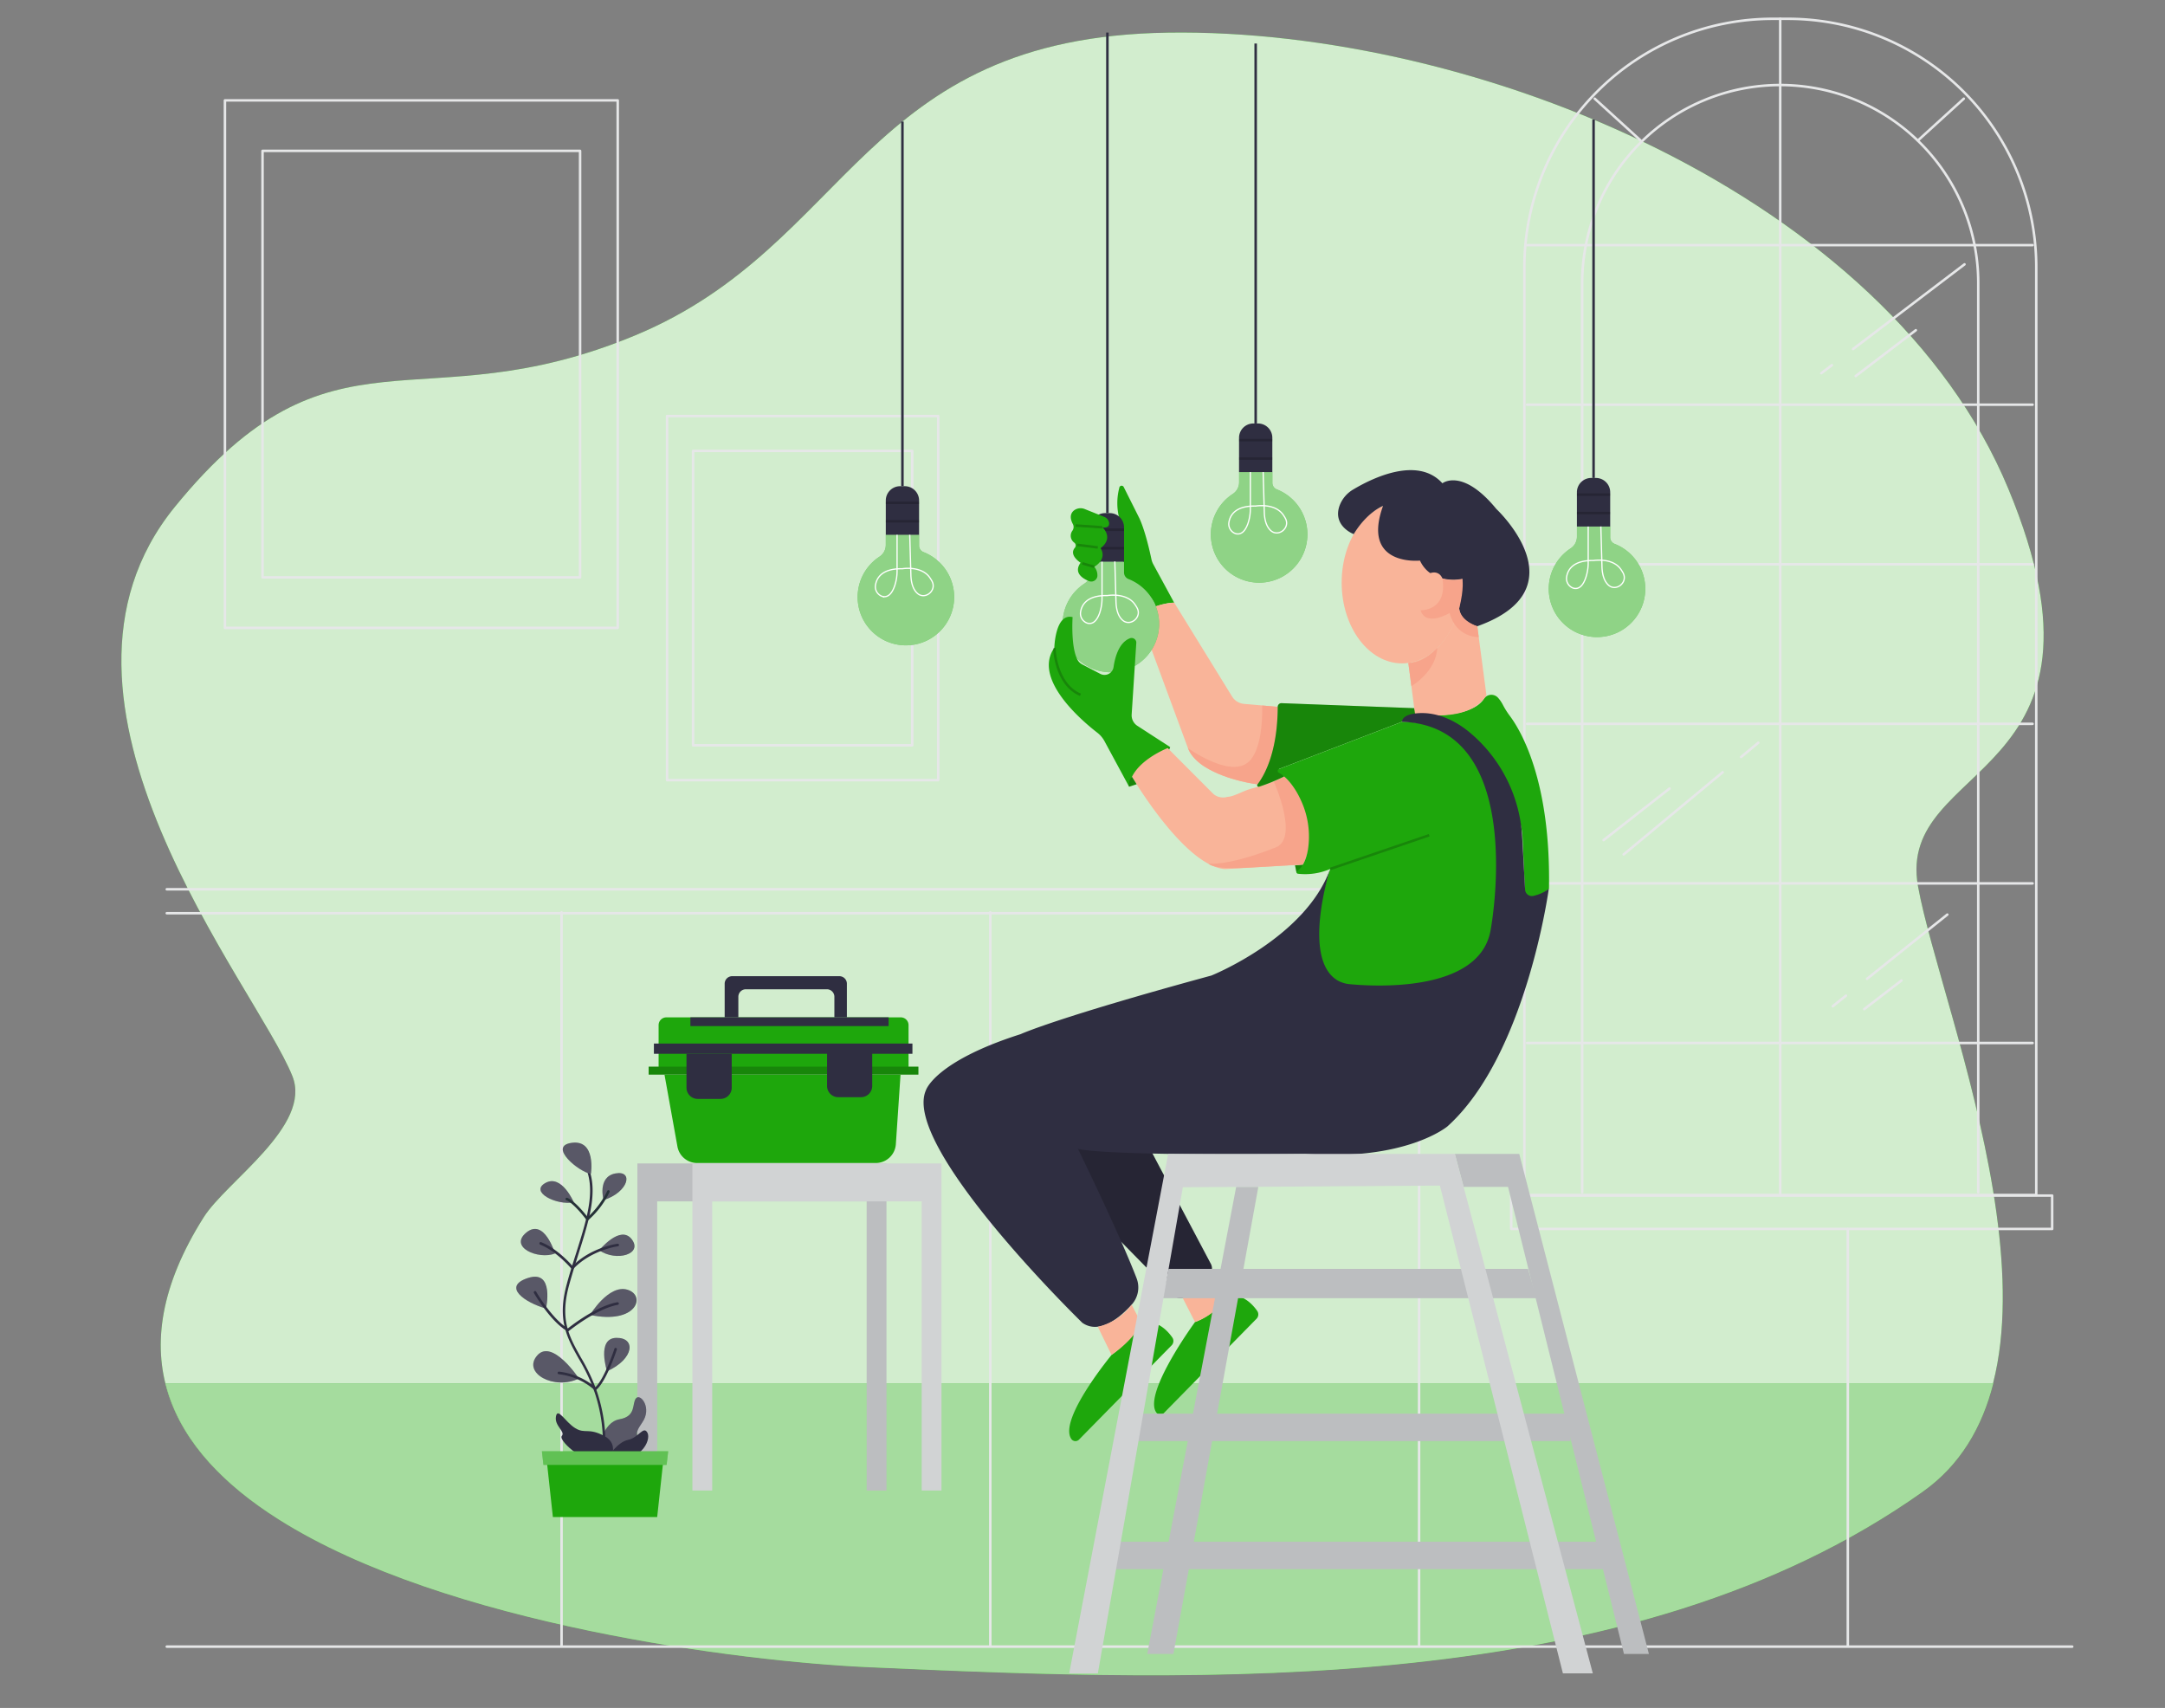  <!DOCTYPE svg PUBLIC "-//W3C//DTD SVG 1.1//EN" "http://www.w3.org/Graphics/SVG/1.1/DTD/svg11.dtd">
<svg id="f0ee4b62-737a-440a-b22b-ddf44e80779c" data-name="e82c5820-f932-4457-a036-86542dad0225" xmlns="http://www.w3.org/2000/svg" width="865.76" height="682.89" viewBox="0 0 865.76 682.89">
<rect x="0" y="0" width="865.76" height="682.89" fill="#808080" stroke="none"/>
<defs>
<style xmlns="http://www.w3.org/1999/xhtml">*, ::after, ::before { box-sizing: border-box; }
img, svg { vertical-align: middle; }
</style>
<style xmlns="http://www.w3.org/1999/xhtml">*, body, html { -webkit-font-smoothing: antialiased; }
img, svg { max-width: 100%; }
</style>
</defs>
<g id="e4f72239-207e-4c25-b0e8-b43c36d1ff78" data-name="ab6fd180-eceb-4869-b261-503079615616">
<path d="M111.5,607.51c66.6,42.08,185.63,56.78,235.44,59,135.44,6.06,305.19,12.64,421.86-70.16,68.62-48.76,7.22-191.43-1.81-242s84.88-41.53,36.12-158.92S590,11.25,467.21,13.05s-126.41,84.88-213.1,121-121-9-184.2,68.63,32.5,191.42,47,227.54c8,19.87-26.38,42.06-35.48,56.53C47,541.27,68.19,580.2,111.5,607.51Z" fill="#1ea70c" data-primary="true"/>
<path d="M111.5,607.51c66.6,42.08,185.63,56.78,235.44,59,135.44,6.06,305.19,12.64,421.86-70.16,68.62-48.76,7.22-191.43-1.81-242s84.88-41.53,36.12-158.92S590,11.25,467.21,13.05s-126.41,84.88-213.1,121-121-9-184.2,68.63,32.5,191.42,47,227.54c8,19.87-26.38,42.06-35.48,56.53C47,541.27,68.19,580.2,111.5,607.51Z" fill="#fff" opacity="0.8" style="isolation:isolate"/>
</g>
<g id="efb44321-a7e1-4485-bea1-dda96fa590c7" data-name="ab12369f-a648-48b3-a8bc-7ffd1817d0e1">
<path d="M66.21,553.11C71.62,575,88.4,593,111.59,607.6c66.6,42.08,185.63,56.78,235.44,59,135.44,6.06,305.19,12.64,421.86-70.16,15-10.64,23.74-25.72,28.22-43.35Z" fill="#1ea70c" data-primary="true"/>
<path d="M66.21,553.11C71.62,575,88.4,593,111.59,607.6c66.6,42.08,185.63,56.78,235.44,59,135.44,6.06,305.19,12.64,421.86-70.16,15-10.64,23.74-25.72,28.22-43.35Z" fill="#fff" opacity="0.6" style="isolation:isolate"/>
</g>
<g id="e0e41466-16b2-4df9-9019-16ead2258273" data-name="affac353-c9e8-4288-b811-b21443accf03">
<rect x="89.95" y="40.13" width="157.07" height="210.92" fill="none" stroke="#e6e7e8" stroke-linecap="round" stroke-linejoin="round"/>
<rect x="104.98" y="60.32" width="126.99" height="170.53" fill="none" stroke="#e6e7e8" stroke-linecap="round" stroke-linejoin="round"/>
<rect x="266.76" y="166.35" width="108.42" height="145.59" fill="none" stroke="#e6e7e8" stroke-linecap="round" stroke-linejoin="round"/>
<rect x="277.15" y="180.29" width="87.65" height="117.71" fill="none" stroke="#e6e7e8" stroke-linecap="round" stroke-linejoin="round"/>
</g>
<g id="b7b3166c-881b-47d8-a392-54cb0584c1a8" data-name="afd8feca-30d4-4f57-99e1-85ca61201a78">
<path d="M708.93,7.52h6a99.35,99.35,0,0,1,99.35,99.35h0V477.8H609.58V106.87A99.35,99.35,0,0,1,708.93,7.52Z" fill="none" stroke="#e6e7e8" stroke-linecap="round" stroke-linejoin="round"/>
<path d="M632.69,476.69V113.2A79.2,79.2,0,0,1,711.89,34h0a79.18,79.18,0,0,1,79.19,79.17v0h0v363.5" fill="none" stroke="#e6e7e8" stroke-linecap="round" stroke-linejoin="round"/>
<line x1="711.89" y1="7.52" x2="711.89" y2="477.23" fill="none" stroke="#e6e7e8" stroke-linecap="round" stroke-linejoin="round"/>
<line x1="610.68" y1="98.01" x2="812.81" y2="98.01" fill="none" stroke="#e6e7e8" stroke-linecap="round" stroke-linejoin="round"/>
<line x1="732.55" y1="146" x2="728.32" y2="149.21" fill="none" stroke="#e6e7e8" stroke-linecap="round" stroke-linejoin="round"/>
<line x1="785.59" y1="105.69" x2="741.02" y2="139.56" fill="none" stroke="#e6e7e8" stroke-linecap="round" stroke-linejoin="round"/>
<line x1="766.12" y1="132.03" x2="742.06" y2="150.36" fill="none" stroke="#e6e7e8" stroke-linecap="round" stroke-linejoin="round"/>
<line x1="688.88" y1="308.77" x2="649.29" y2="341.62" fill="none" stroke="#e6e7e8" stroke-linecap="round" stroke-linejoin="round"/>
<line x1="703.13" y1="296.96" x2="696.24" y2="302.67" fill="none" stroke="#e6e7e8" stroke-linecap="round" stroke-linejoin="round"/>
<line x1="667.62" y1="315.28" x2="641.27" y2="335.9" fill="none" stroke="#e6e7e8" stroke-linecap="round" stroke-linejoin="round"/>
<line x1="738.19" y1="398.09" x2="732.9" y2="402.32" fill="none" stroke="#e6e7e8" stroke-linecap="round" stroke-linejoin="round"/>
<line x1="778.71" y1="365.68" x2="746.6" y2="391.36" fill="none" stroke="#e6e7e8" stroke-linecap="round" stroke-linejoin="round"/>
<line x1="760.38" y1="392.02" x2="745.49" y2="403.48" fill="none" stroke="#e6e7e8" stroke-linecap="round" stroke-linejoin="round"/>
<line x1="610.68" y1="161.8" x2="812.81" y2="161.8" fill="none" stroke="#e6e7e8" stroke-linecap="round" stroke-linejoin="round"/>
<line x1="610.68" y1="225.61" x2="812.81" y2="225.61" fill="none" stroke="#e6e7e8" stroke-linecap="round" stroke-linejoin="round"/>
<line x1="610.68" y1="289.42" x2="812.81" y2="289.42" fill="none" stroke="#e6e7e8" stroke-linecap="round" stroke-linejoin="round"/>
<line x1="610.68" y1="353.21" x2="812.81" y2="353.21" fill="none" stroke="#e6e7e8" stroke-linecap="round" stroke-linejoin="round"/>
<line x1="610.68" y1="417.02" x2="812.81" y2="417.02" fill="none" stroke="#e6e7e8" stroke-linecap="round" stroke-linejoin="round"/>
<line x1="637.72" y1="39.46" x2="656.05" y2="56.16" fill="none" stroke="#e6e7e8" stroke-linecap="round" stroke-linejoin="round"/>
<line x1="785.3" y1="39.46" x2="766.97" y2="56.16" fill="none" stroke="#e6e7e8" stroke-linecap="round" stroke-linejoin="round"/>
<line x1="66.69" y1="355.56" x2="609.59" y2="355.56" fill="none" stroke="#e6e7e8" stroke-linecap="round" stroke-linejoin="round"/>
<line x1="66.69" y1="365.13" x2="609.59" y2="365.13" fill="none" stroke="#e6e7e8" stroke-linecap="round" stroke-linejoin="round"/>
<line x1="66.69" y1="658.37" x2="828.66" y2="658.37" fill="none" stroke="#e6e7e8" stroke-linecap="round" stroke-linejoin="round"/>
<line x1="224.56" y1="364.78" x2="224.56" y2="658.02" fill="none" stroke="#e6e7e8" stroke-linecap="round" stroke-linejoin="round"/>
<line x1="396.01" y1="364.78" x2="396.01" y2="658.02" fill="none" stroke="#e6e7e8" stroke-linecap="round" stroke-linejoin="round"/>
<line x1="567.47" y1="364.78" x2="567.47" y2="658.02" fill="none" stroke="#e6e7e8" stroke-linecap="round" stroke-linejoin="round"/>
<line x1="738.92" y1="491.37" x2="738.92" y2="658.02" fill="none" stroke="#e6e7e8" stroke-linecap="round" stroke-linejoin="round"/>
<rect x="604.32" y="478.02" width="216.32" height="13.35" fill="none" stroke="#e6e7e8" stroke-linecap="round" stroke-linejoin="round"/>
</g>
<path d="M469.55,241l-8.36-15.38a7.52,7.52,0,0,1-.74-2c-.61-2.93-2.5-11.39-4.81-16.37l-6.29-12.55a.94.94,0,0,0-1.27-.39,1,1,0,0,0-.5.81,24,24,0,0,0,0,12.09,16.54,16.54,0,0,1,.93,2.92c.44,2.5.83,7.07.64,15.37,0,0-1.08,5.12,1.73,6.5,0,0,9.23,3.9,11.31,10.51C462.19,242.44,466.9,240.82,469.55,241Z" fill="#1ea70c" data-primary="true"/>
<path d="M484.2,505.34l-25.43-48.07-38.25-12.16,21.21,50.75,6.66.66L469.44,518a3.7,3.7,0,0,0,5.16.11l8.86-8.3A3.7,3.7,0,0,0,484.2,505.34Z" fill="#2f2e41" data-secondary="true"/>
<path d="M484.2,505.34l-25.43-48.07-38.25-12.16,21.21,50.75,6.66.66L469.44,518a3.7,3.7,0,0,0,5.16.11l8.86-8.3A3.7,3.7,0,0,0,484.2,505.34Z" opacity="0.2" style="isolation:isolate"/>
<path d="M477.88,528.59s-20.61,28.11-15.6,36a2,2,0,0,0,2.74.7,1.74,1.74,0,0,0,.45-.36l37-37.65a2.47,2.47,0,0,0,.27-3.14c-1.88-2.7-6.17-7.4-12.47-5.89A24.11,24.11,0,0,1,477.88,528.59Z" fill="#1ea70c" data-primary="true"/>
<path d="M473,519.07l4.87,9.52s8.46-2.57,12.4-10.35l-5.65-10.91Z" fill="#f9b499"/>
<polygon points="467.31 507.33 611.03 507.33 614.52 519.07 464.8 519.07 467.31 507.33" fill="#bcbec0"/>
<polygon points="494.33 474.56 458.77 661.3 469.24 661.3 503.19 474.56 494.33 474.56" fill="#bcbec0"/>
<rect x="452.58" y="565.22" width="175.4" height="10.96" fill="#bcbec0"/>
<rect x="444.55" y="616.44" width="196.88" height="10.96" fill="#bcbec0"/>
<polygon points="581.78 461.38 607.54 461.38 659.38 661.3 649.41 661.3 603.05 474.56 585.29 474.56 581.78 461.38" fill="#bcbec0"/>
<path d="M444.51,541.74s-21.19,25.6-16.18,33.48a2,2,0,0,0,3.19.34l37-37.65a2.47,2.47,0,0,0,.27-3.14c-1.88-2.7-6.17-7.4-12.47-5.89C456.33,528.88,452.85,535.48,444.51,541.74Z" fill="#1ea70c" data-primary="true"/>
<path d="M502.88,313.59s-23.07-2.78-27.83-14.46L455.64,246.6s3.66-4.92,13.91-5.65l23.11,37.49a6.34,6.34,0,0,0,4.84,3l13.5,1.2S511.3,304.57,502.88,313.59Z" fill="#f9b499"/>
<path d="M475.05,299.13s16.84,12.12,24.16,5.53c0,0,5.91-3.79,5.52-22.58l6.22.56s1.08,23-8.07,30.95c0,0-11.91-1.31-21-6.95C481.91,306.64,476.77,303.8,475.05,299.13Z" fill="#f7a48b"/>
<polygon points="467.93 298.7 467.55 299.72 466.61 298.78 467.93 298.7" fill="#1ea70c" data-primary="true"/>
<polygon points="467.93 298.7 467.55 299.72 466.61 298.78 467.93 298.7" opacity="0.2" style="isolation:isolate"/>
<path d="M517.88,346l.59,3s2.57-1.26,2.52-3.34Z" fill="#1ea70c" data-primary="true"/>
<path d="M517.88,346l.59,3s2.57-1.26,2.52-3.34Z" opacity="0.2" style="isolation:isolate"/>
<path d="M452.32,310s21.12,36.2,37.5,37.49l31.17-1.8s10.48-18.6-7.48-35.2a63.78,63.78,0,0,1-12.7,4.72c-3.6.89-7.31,3.33-10,3.4a6,6,0,0,1-3,.11,5.85,5.85,0,0,1-2.66-1.34L466.32,298.5S459.22,295.74,452.32,310Z" fill="#f9b499"/>
<path d="M509.45,312.69s10.6,23.46,0,26.39c0,0-16.08,6.69-26.16,6.28,0,0,1.72,2.37,15.44,1.58L521,345.65s10.23-18.26-7.48-35.2Z" fill="#f7a48b"/>
<path d="M502.88,313.59c2.4-3.08,8-12.27,8.07-30.95a1.48,1.48,0,0,1,1.47-1.49h.06l53.08,2,1.14,3.68s-4.47-2-6.05,1.75l-49.21,18.88,2.07,3a73.57,73.57,0,0,1-10,4.08.6.6,0,0,1-.75-.37A.61.61,0,0,1,502.88,313.59Z" fill="#1ea70c" data-primary="true"/>
<path d="M502.88,313.59c2.4-3.08,8-12.27,8.07-30.95a1.48,1.48,0,0,1,1.47-1.49h.06l53.08,2,1.14,3.68s-4.47-2-6.05,1.75l-49.21,18.88,2.07,3a73.57,73.57,0,0,1-10,4.08.6.6,0,0,1-.75-.37A.61.61,0,0,1,502.88,313.59Z" opacity="0.2" style="isolation:isolate"/>
<path d="M573,286s15.89.51,20.39-6.58a3.58,3.58,0,0,1,5-1,3.72,3.72,0,0,1,.64.55,13.46,13.46,0,0,1,1.91,2.76,31.32,31.32,0,0,0,2.73,4.37c4.52,6,16.52,26.13,15.75,69.29,0,0-9.25,7.5-9.58,1.46l-1-22.22c-.5-9-5.8-16.29-10.2-24.19C593.39,301.25,587.6,289.88,573,286Z" fill="#1ea70c" data-primary="true"/>
<ellipse cx="560.65" cy="232.94" rx="24.13" ry="32.3" fill="#f9b499"/>
<path d="M563.18,265.06l2.65,20.22s21.6,4.32,28.58-7.31l-3.65-27.58s-5.18-.3-7.25-7.13C583.51,243.26,579.14,262.44,563.18,265.06Z" fill="#f9b499"/>
<path d="M541.34,213.56s-8.47-3.16-5.71-11.25a12.55,12.55,0,0,1,5.55-6.62c7.13-4.27,25.58-13.56,35.62-2.46,0,0,8-6.31,21.6,10.3,0,0,34.23,31.91-7.64,46.86,0,0-6.51-1.3-7.25-7.13l1.27-11.81s-12.3,2.66-16.95-7.31c0,0-23.56,2.47-14.77-21.86C553.06,202.28,546.75,204.64,541.34,213.56Z" fill="#2f2e41" data-secondary="true"/>
<ellipse cx="571.49" cy="236.57" rx="8.14" ry="5.15" transform="translate(115.05 653.98) rotate(-64.93)" fill="#f9b499"/>
<path d="M568.07,244s10.78.45,8.76-12.68c0,0,4.63,1.49,7.95.16,0,0,.8,3.68-1.27,11.81,0,0-.06,4.47,7.25,7.13l.57,4.33s-9,.31-11.63-9.65C579.7,245.07,570.19,250.83,568.07,244Z" fill="#f7a48b"/>
<path d="M599,370.17c-6.28,26.26-51.26,28.4-62.55,26.92-2.89-.38-3.56-6-5.47-8.19-10-11.5,1-41.47,1-41.47a25.29,25.29,0,0,1-13,1.91.57.57,0,0,1-.29-1c2.58-1.88,3.82-5.42,4.38-8.87A34.23,34.23,0,0,0,520.23,320c-2.87-6.37-6.61-9.88-8.86-11.05a.81.81,0,0,1-.34-1.08.78.78,0,0,1,.41-.37l49.21-18.88s33.13-1.6,37.12,33C597.77,321.57,602.67,342.26,599,370.17Z" fill="#1ea70c" data-primary="true"/>
<path d="M560.65,288.61s-.31-2.6,5.18-3.33c7.83-1,15.5,2.35,21.61,7.34l.47.39a58.78,58.78,0,0,1,20.82,42l1.14,20.69a2.72,2.72,0,0,0,2.85,2.57,2.54,2.54,0,0,0,.47-.07,15.61,15.61,0,0,0,6.15-2.82s-9,66.63-40.54,95c0,0-16.62,14-57,11,0,0-76.26,1-90.72-2,0,0,16.63,34,23.42,51.68a10.23,10.23,0,0,1-1.94,10.56c-4.72,5.21-12.82,12.06-19.73,7.29,0,0-72.53-70.53-62.56-93,0,0,3.49-11.47,37.88-22.43,0,0,14-6.48,76.27-23.43,0,0,37.71-15.12,47.52-42.7,0,0-11.77,36.5,3.25,44.83a12,12,0,0,0,4.56,1.32c9.21.89,51.88,3.62,56.32-21.56C596.07,372,611.45,290.27,560.65,288.61Z" fill="#2f2e41" data-secondary="true"/>
<path d="M463.38,251.82a19.3,19.3,0,1,1-29.69-18.5,5.58,5.58,0,0,0,2.5-4.65v-4.08h13.3v4.34a2.8,2.8,0,0,0,1.79,2.59A19.28,19.28,0,0,1,463.38,251.82Z" fill="#1ea70c" data-primary="true"/>
<path d="M463.38,251.82a19.3,19.3,0,1,1-29.69-18.5,5.58,5.58,0,0,0,2.5-4.65v-4.08h13.3v4.34a2.8,2.8,0,0,0,1.79,2.59A19.28,19.28,0,0,1,463.38,251.82Z" fill="#fff" opacity="0.5" style="isolation:isolate"/>
<path d="M441.91,205.16h1.87a5.72,5.72,0,0,1,5.72,5.72h0v13.71H436.19V210.88a5.72,5.72,0,0,1,5.72-5.72Z" fill="#2f2e41" data-secondary="true"/>
<line x1="436.19" y1="211.81" x2="449.5" y2="211.81" fill="none" stroke="#000" stroke-miterlimit="10" opacity="0.2" style="isolation:isolate"/>
<line x1="436.19" y1="219.19" x2="449.5" y2="219.19" fill="none" stroke="#000" stroke-miterlimit="10" opacity="0.2" style="isolation:isolate"/>
<rect x="442.34" y="13.02" width="1" height="192.14" fill="#2f2e41" data-secondary="true"/>
<path d="M440.69,224.59v14.46a18.5,18.5,0,0,1-.94,6c-.84,2.4-2.34,4.82-4.94,4.11a4.07,4.07,0,0,1-2.71-4.38c.41-2.85,2.46-6.81,10.74-6.66,0,0,8-1.39,11.25,3.92a10.21,10.21,0,0,1,.68,1.15c1.91,3.78-3,7.56-6,4.66-1.28-1.21-2.33-3.31-2.49-7l-.47-16.36" fill="none" stroke="#fff" stroke-miterlimit="10" stroke-width="0.5"/>
<path d="M522.67,216A19.3,19.3,0,1,1,493,197.48a5.56,5.56,0,0,0,2.51-4.65v-4.08h13.3v4.33a2.81,2.81,0,0,0,1.79,2.6A19.3,19.3,0,0,1,522.67,216Z" fill="#1ea70c" data-primary="true"/>
<path d="M522.67,216A19.3,19.3,0,1,1,493,197.48a5.56,5.56,0,0,0,2.51-4.65v-4.08h13.3v4.33a2.81,2.81,0,0,0,1.79,2.6A19.3,19.3,0,0,1,522.67,216Z" fill="#fff" opacity="0.5" style="isolation:isolate"/>
<path d="M501.2,169.32h1.87a5.72,5.72,0,0,1,5.72,5.72h0v13.71H495.48V175A5.72,5.72,0,0,1,501.2,169.32Z" fill="#2f2e41" data-secondary="true"/>
<line x1="495.48" y1="175.97" x2="508.79" y2="175.97" fill="none" stroke="#000" stroke-miterlimit="10" opacity="0.2" style="isolation:isolate"/>
<line x1="495.48" y1="183.34" x2="508.79" y2="183.34" fill="none" stroke="#000" stroke-miterlimit="10" opacity="0.2" style="isolation:isolate"/>
<rect x="501.63" y="17.4" width="1" height="151.92" fill="#2f2e41" data-secondary="true"/>
<path d="M500,188.75V203.2a18.33,18.33,0,0,1-.94,6.06c-.84,2.4-2.34,4.82-4.94,4.11a4.07,4.07,0,0,1-2.71-4.38c.41-2.85,2.46-6.81,10.74-6.66,0,0,8-1.39,11.25,3.92a10.21,10.21,0,0,1,.68,1.15c1.91,3.78-3,7.56-6,4.66-1.28-1.21-2.33-3.32-2.49-6.95l-.47-16.36" fill="none" stroke="#fff" stroke-miterlimit="10" stroke-width="0.5"/>
<path d="M381.42,241.05a19.3,19.3,0,1,1-29.7-18.49,5.58,5.58,0,0,0,2.5-4.65v-4.08h13.31v4.33a2.78,2.78,0,0,0,1.79,2.6A19.3,19.3,0,0,1,381.42,241.05Z" fill="#1ea70c" data-primary="true"/>
<path d="M381.42,241.05a19.3,19.3,0,1,1-29.7-18.49,5.58,5.58,0,0,0,2.5-4.65v-4.08h13.31v4.33a2.78,2.78,0,0,0,1.79,2.6A19.3,19.3,0,0,1,381.42,241.05Z" fill="#fff" opacity="0.5" style="isolation:isolate"/>
<path d="M359.94,194.4h1.87a5.72,5.72,0,0,1,5.72,5.72h0v13.71H354.22V200.12a5.72,5.72,0,0,1,5.72-5.72Z" fill="#2f2e41" data-secondary="true"/>
<line x1="354.22" y1="201.05" x2="367.53" y2="201.05" fill="none" stroke="#000" stroke-miterlimit="10" opacity="0.2" style="isolation:isolate"/>
<line x1="354.22" y1="208.42" x2="367.53" y2="208.42" fill="none" stroke="#000" stroke-miterlimit="10" opacity="0.2" style="isolation:isolate"/>
<rect x="360.37" y="48.6" width="1" height="145.8" fill="#2f2e41" data-secondary="true"/>
<path d="M358.73,213.83v14.45a18.38,18.38,0,0,1-1,6.06c-.84,2.4-2.34,4.82-4.94,4.11a4.07,4.07,0,0,1-2.71-4.38c.41-2.85,2.46-6.81,10.74-6.67,0,0,8-1.38,11.25,3.93a8.9,8.9,0,0,1,.68,1.15c1.91,3.77-3,7.56-6,4.66-1.28-1.21-2.33-3.32-2.49-6.95l-.46-16.36" fill="none" stroke="#fff" stroke-miterlimit="10" stroke-width="0.5"/>
<path d="M657.79,237.76a19.3,19.3,0,1,1-29.7-18.5,5.56,5.56,0,0,0,2.51-4.65v-4.07h13.3v4.33a2.81,2.81,0,0,0,1.79,2.6A19.29,19.29,0,0,1,657.79,237.76Z" fill="#1ea70c" data-primary="true"/>
<path d="M657.79,237.76a19.3,19.3,0,1,1-29.7-18.5,5.56,5.56,0,0,0,2.51-4.65v-4.07h13.3v4.33a2.81,2.81,0,0,0,1.79,2.6A19.29,19.29,0,0,1,657.79,237.76Z" fill="#fff" opacity="0.5" style="isolation:isolate"/>
<path d="M636.31,191.1h1.87a5.72,5.72,0,0,1,5.72,5.72v13.71H630.59v-13.7a5.72,5.72,0,0,1,5.71-5.73Z" fill="#2f2e41" data-secondary="true"/>
<line x1="630.59" y1="197.76" x2="643.9" y2="197.76" fill="none" stroke="#000" stroke-miterlimit="10" opacity="0.2" style="isolation:isolate"/>
<line x1="630.59" y1="205.13" x2="643.9" y2="205.13" fill="none" stroke="#000" stroke-miterlimit="10" opacity="0.2" style="isolation:isolate"/>
<rect x="636.75" y="47.81" width="1" height="143.29" fill="#2f2e41" data-secondary="true"/>
<path d="M635.1,210.54V225a18.38,18.38,0,0,1-1,6.06c-.83,2.4-2.33,4.81-4.93,4.11a4.07,4.07,0,0,1-2.71-4.38c.41-2.85,2.46-6.82,10.74-6.67,0,0,8-1.38,11.24,3.93a8.9,8.9,0,0,1,.68,1.15c1.91,3.77-3,7.56-6,4.66-1.28-1.21-2.33-3.32-2.5-7l-.46-16.36" fill="none" stroke="#fff" stroke-miterlimit="10" stroke-width="0.5"/>
<line x1="531.94" y1="347.43" x2="571.52" y2="333.95" fill="none" stroke="#000" stroke-miterlimit="10" opacity="0.2" style="isolation:isolate"/>
<path d="M563.18,265.06l1.22,9.27s9.91-5.66,10.33-15.26C574.73,259.07,569.31,265.24,563.18,265.06Z" fill="#f7a48b"/>
<path d="M439,530.49l5.49,11.25s9-5.91,11.82-12.86l-3.79-7.21A23.6,23.6,0,0,1,439,530.49Z" fill="#f9b499"/>
<polygon points="427.56 669.06 467.13 461.38 581.78 461.38 636.95 669.06 624.99 669.06 575.8 474.04 473.01 474.7 439.02 669.06 427.56 669.06" fill="#d1d3d4"/>
<path d="M429,209.48c-.79-1.47-1.53-3.84.55-5.45a4.39,4.39,0,0,1,4.26-.48l7.79,3.12a3,3,0,0,1,1.93,2.56c0,1-.47,1.91-2.68,1.61,0,0,4.74,4.14-.75,8.35,0,0,3,3.95-2.49,7.44a5.24,5.24,0,0,1,1.21,3.85,2.48,2.48,0,0,1-2.89,2,2.13,2.13,0,0,1-.49-.15c-2.49-1-6.21-3.3-3.33-7.34,0,0-4.85-3-2.26-6a1.43,1.43,0,0,0-.22-2h0a3.39,3.39,0,0,1-.84-4.73l.12-.17A2.54,2.54,0,0,0,429,209.48Z" fill="#1ea70c" data-primary="true"/>
<path d="M467.93,298.7s-15.41,5.57-16.41,15.85l-9.84-18.2a10.71,10.71,0,0,0-2.88-3.4c-6.15-4.76-25.94-21.5-17.19-33.92,0,0,.33-14,7.31-12.29,0,0-.81,12,2,17.11a4.52,4.52,0,0,0,1.94,1.86l7.14,3.72a3.64,3.64,0,0,0,4.91-1.53,3.57,3.57,0,0,0,.38-1.14c.63-4.29,2.28-9.91,6.58-11.56a1.88,1.88,0,0,1,2.41,1.1,1.83,1.83,0,0,1,.11.77l-1.85,28.63a5,5,0,0,0,2.26,4.49Z" fill="#1ea70c" data-primary="true"/>
<path d="M421.61,259s.27,14.45,10.45,18.81" fill="none" stroke="#000" stroke-miterlimit="10" opacity="0.2" style="isolation:isolate"/>
<path d="M451.52,314.55l3-1-1.88-3A4.68,4.68,0,0,0,451.52,314.55Z" fill="#1ea70c" data-primary="true"/>
<path d="M451.52,314.55l3-1-1.88-3A4.68,4.68,0,0,0,451.52,314.55Z" opacity="0.2" style="isolation:isolate"/>
<line x1="440.8" y1="210.84" x2="430.14" y2="210.11" fill="none" stroke="#000" stroke-miterlimit="10" opacity="0.2" style="isolation:isolate"/>
<line x1="430.78" y1="217.85" x2="439" y2="218.89" fill="none" stroke="#000" stroke-miterlimit="10" opacity="0.2" style="isolation:isolate"/>
<line x1="432.77" y1="225.24" x2="437.56" y2="226.63" fill="none" stroke="#000" stroke-miterlimit="10" opacity="0.2" style="isolation:isolate"/>
<polygon points="354.49 465.17 354.49 595.96 346.57 595.96 346.57 480.35 262.8 480.35 262.8 595.96 254.88 595.96 254.88 465.17 354.49 465.17" fill="#bcbec0"/>
<polygon points="376.49 465.17 376.49 595.96 368.58 595.96 368.58 480.35 284.8 480.35 284.8 595.96 276.89 595.96 276.89 465.17 376.49 465.17" fill="#d1d3d4"/>
<path d="M350.21,465H278.8a8,8,0,0,1-7.91-6.62l-5.16-28.67h94.38l-1.87,27.79A8.05,8.05,0,0,1,350.21,465Z" fill="#1ea70c" data-primary="true"/>
<path d="M266.48,406.77h93.73a3.11,3.11,0,0,1,3.11,3.11v18.2H263.37v-18.2a3.11,3.11,0,0,1,3.11-3.11Z" fill="#1ea70c" data-primary="true"/>
<rect x="276.08" y="406.77" width="79.26" height="3.49" fill="#2f2e41" data-secondary="true"/>
<path d="M289.79,406.77V393.31a3,3,0,0,1,3-3h42.87a3,3,0,0,1,3,3v13.46h-5v-8.23a3,3,0,0,0-3-3h-32.4a3,3,0,0,0-3,3v8.23Z" fill="#2f2e41" data-secondary="true"/>
<rect x="259.39" y="426.49" width="107.86" height="3.17" fill="#1ea70c" data-primary="true"/>
<rect x="259.39" y="426.49" width="107.86" height="3.17" opacity="0.2" style="isolation:isolate"/>
<rect x="261.49" y="417.24" width="103.38" height="4.1" fill="#2f2e41" data-secondary="true"/>
<path d="M274.56,421.33h18.05V434.9a4.49,4.49,0,0,1-4.48,4.48H279a4.49,4.49,0,0,1-4.48-4.48h0V421.33Z" fill="#2f2e41" data-secondary="true"/>
<path d="M330.79,420.64h18v13.57a4.49,4.49,0,0,1-4.48,4.48h-9.1a4.49,4.49,0,0,1-4.48-4.48h0V420.64Z" fill="#2f2e41" data-secondary="true"/>
<g id="a91c8bd8-fe51-4db3-8115-50130c0bd886" data-name="fce93c39-b8f8-4e42-9ef4-fdd01938c105">
<path d="M239.4,579.46s1.46-10.78,8.36-12,4.82-6.39,6.61-8.41,6.49,3.93,2.46,9.7-.73,4-2.46,9.3S238.77,588.39,239.4,579.46Z" fill="#2f2e41" data-secondary="true"/>
<path d="M239.4,579.46s1.46-10.78,8.36-12,4.82-6.39,6.61-8.41,6.49,3.93,2.46,9.7-.73,4-2.46,9.3S238.77,588.39,239.4,579.46Z" fill="#fff" opacity="0.2" style="isolation:isolate"/>
<path d="M240.57,586.34h-.14a.52.52,0,0,1-.36-.65h0c0-.11,3.34-11.74-2.16-28.61a72.41,72.41,0,0,0-6.49-13.87c-4.65-8.3-8.71-15.46-4.77-29.78,1.16-4.42,2.53-8.56,3.79-12.56,4.66-14.77,8.32-26.43,2.63-36.47a.54.54,0,0,1,.2-.72.52.52,0,0,1,.66.11v.09c5.92,10.47,2.19,22.29-2.54,37.3-1.25,4-2.56,8.15-3.78,12.53-3.82,13.9-.08,20.55,4.66,29a75.41,75.41,0,0,1,6.58,14.07C244.46,574,241.06,585.85,241,586A.56.56,0,0,1,240.57,586.34Z" fill="#2f2e41" data-secondary="true"/>
<path d="M243.66,584.31s4.46-6.72-2-10.16S234,573.47,230,571s-7-8.49-7.68-4.65,3.92,6,2.33,7.81S235.42,587.34,243.66,584.31Z" fill="#2f2e41" data-secondary="true"/>
<path d="M236.29,469.34s2.17-13.72-7.63-12.41S231.57,468.68,236.29,469.34Z" fill="#2f2e41" data-secondary="true"/>
<path d="M229.45,480.73s-4.82-11.37-11.34-7.75S222.6,482.06,229.45,480.73Z" fill="#2f2e41" data-secondary="true"/>
<path d="M241.35,479.84s-2.58-9.3,4.74-10.66S251.47,476.63,241.35,479.84Z" fill="#2f2e41" data-secondary="true"/>
<path d="M239.61,499.91s8.42-10.38,13-4.42S246.49,504.59,239.61,499.91Z" fill="#2f2e41" data-secondary="true"/>
<path d="M221.93,501.19s-4.22-14.28-11.43-8.41S215.29,503.78,221.93,501.19Z" fill="#2f2e41" data-secondary="true"/>
<path d="M218.34,523.2s3.48-15.69-7.17-12.24S210.05,520.89,218.34,523.2Z" fill="#2f2e41" data-secondary="true"/>
<path d="M235.93,525.74s7.46-12.37,15-10.06S254.59,529.7,235.93,525.74Z" fill="#2f2e41" data-secondary="true"/>
<path d="M231.49,551.16S220.8,535,214.78,542,221.62,556,231.49,551.16Z" fill="#2f2e41" data-secondary="true"/>
<path d="M242.74,548.28s-4.28-13.19,3.67-13.36S253.67,543.34,242.74,548.28Z" fill="#2f2e41" data-secondary="true"/>
<g opacity="0.2">
<path d="M236.23,469.34s2.17-13.72-7.63-12.41S231.51,468.68,236.23,469.34Z" fill="#fff"/>
<path d="M229.4,480.73s-4.83-11.37-11.34-7.75S222.55,482.06,229.4,480.73Z" fill="#fff"/>
<path d="M241.29,479.84s-2.58-9.3,4.74-10.66S251.41,476.63,241.29,479.84Z" fill="#fff"/>
<path d="M239.55,499.91s8.42-10.38,13-4.42S246.44,504.59,239.55,499.91Z" fill="#fff"/>
<path d="M221.87,501.19s-4.22-14.28-11.43-8.41S215.23,503.78,221.87,501.19Z" fill="#fff"/>
<path d="M218.28,523.2s3.49-15.69-7.17-12.24S210,520.89,218.28,523.2Z" fill="#fff"/>
<path d="M235.87,525.74s7.46-12.37,15-10.06S254.53,529.7,235.87,525.74Z" fill="#fff"/>
<path d="M231.43,551.16S220.74,535,214.72,542,221.56,556,231.43,551.16Z" fill="#fff"/>
<path d="M242.68,548.28s-4.28-13.19,3.67-13.36S253.61,543.34,242.68,548.28Z" fill="#fff"/>
</g>
<path d="M234.91,487.93h-.07a.63.63,0,0,1-.36-.21c0-.07-4.93-6.6-8-7.83a.51.51,0,0,1-.29-.67h0a.51.51,0,0,1,.66-.29h0c2.9,1.17,7,6.19,8.14,7.73a35.13,35.13,0,0,0,7.83-10.47.51.51,0,0,1,.68-.27h0a.55.55,0,0,1,.25.7,35,35,0,0,1-8.53,11.25A.6.6,0,0,1,234.91,487.93Z" fill="#263238"/>
<path d="M228.92,507.48h0a.63.63,0,0,1-.4-.19c-.05-.08-6-7.1-12.49-9.64a.54.54,0,0,1-.3-.69.52.52,0,0,1,.67-.3c5.9,2.33,11.12,7.89,12.55,9.52,7.41-7.44,17.59-8.83,18-8.89a.51.51,0,0,1,.58.43h0a.51.51,0,0,1-.43.58h0c-.1,0-10.62,1.47-17.79,9A.59.59,0,0,1,228.92,507.48Z" fill="#2f2e41" data-secondary="true"/>
<path d="M227.13,532.31a.48.48,0,0,1-.26-.07c-6.65-3.76-13.07-14.76-13.34-15.22a.53.53,0,0,1,.85-.63l.06.1c0,.11,6.34,10.87,12.64,14.66,1.82-1.46,11.63-9,19.77-10.47a.53.53,0,0,1,.62.41h0a.53.53,0,0,1-.41.61h0c-8.63,1.59-19.48,10.41-19.6,10.47A.43.43,0,0,1,227.13,532.31Z" fill="#2f2e41" data-secondary="true"/>
<path d="M238.1,555.91a.55.55,0,0,1-.38-.16,26.24,26.24,0,0,0-14.29-6.3.53.53,0,0,1-.45-.58.51.51,0,0,1,.56-.45h0a27.5,27.5,0,0,1,14.54,6.24c3.77-3.55,7.57-15.25,7.62-15.37a.51.51,0,0,1,.63-.35h0a.55.55,0,0,1,.34.66c-.18.52-4.18,12.8-8.31,16.17A.44.44,0,0,1,238.1,555.91Z" fill="#2f2e41" data-secondary="true"/>
<path d="M243,582.71s3.82-6.09,8.14-7,6.18-5.82,7.77-2.85S256.08,585.81,243,582.71Z" fill="#2f2e41" data-secondary="true"/>
<polygon points="262.8 606.57 221.09 606.57 218.3 580.85 265.59 580.85 262.8 606.57" fill="#1ea70c" data-primary="true"/>
<polygon points="266.57 585.72 217.32 585.72 216.7 580.26 267.2 580.26 266.57 585.72" fill="#1ea70c" data-primary="true"/>
<polygon points="266.57 585.72 217.32 585.72 216.7 580.26 267.2 580.26 266.57 585.72" fill="#fff" opacity="0.3" style="isolation:isolate"/>
</g>
</svg>